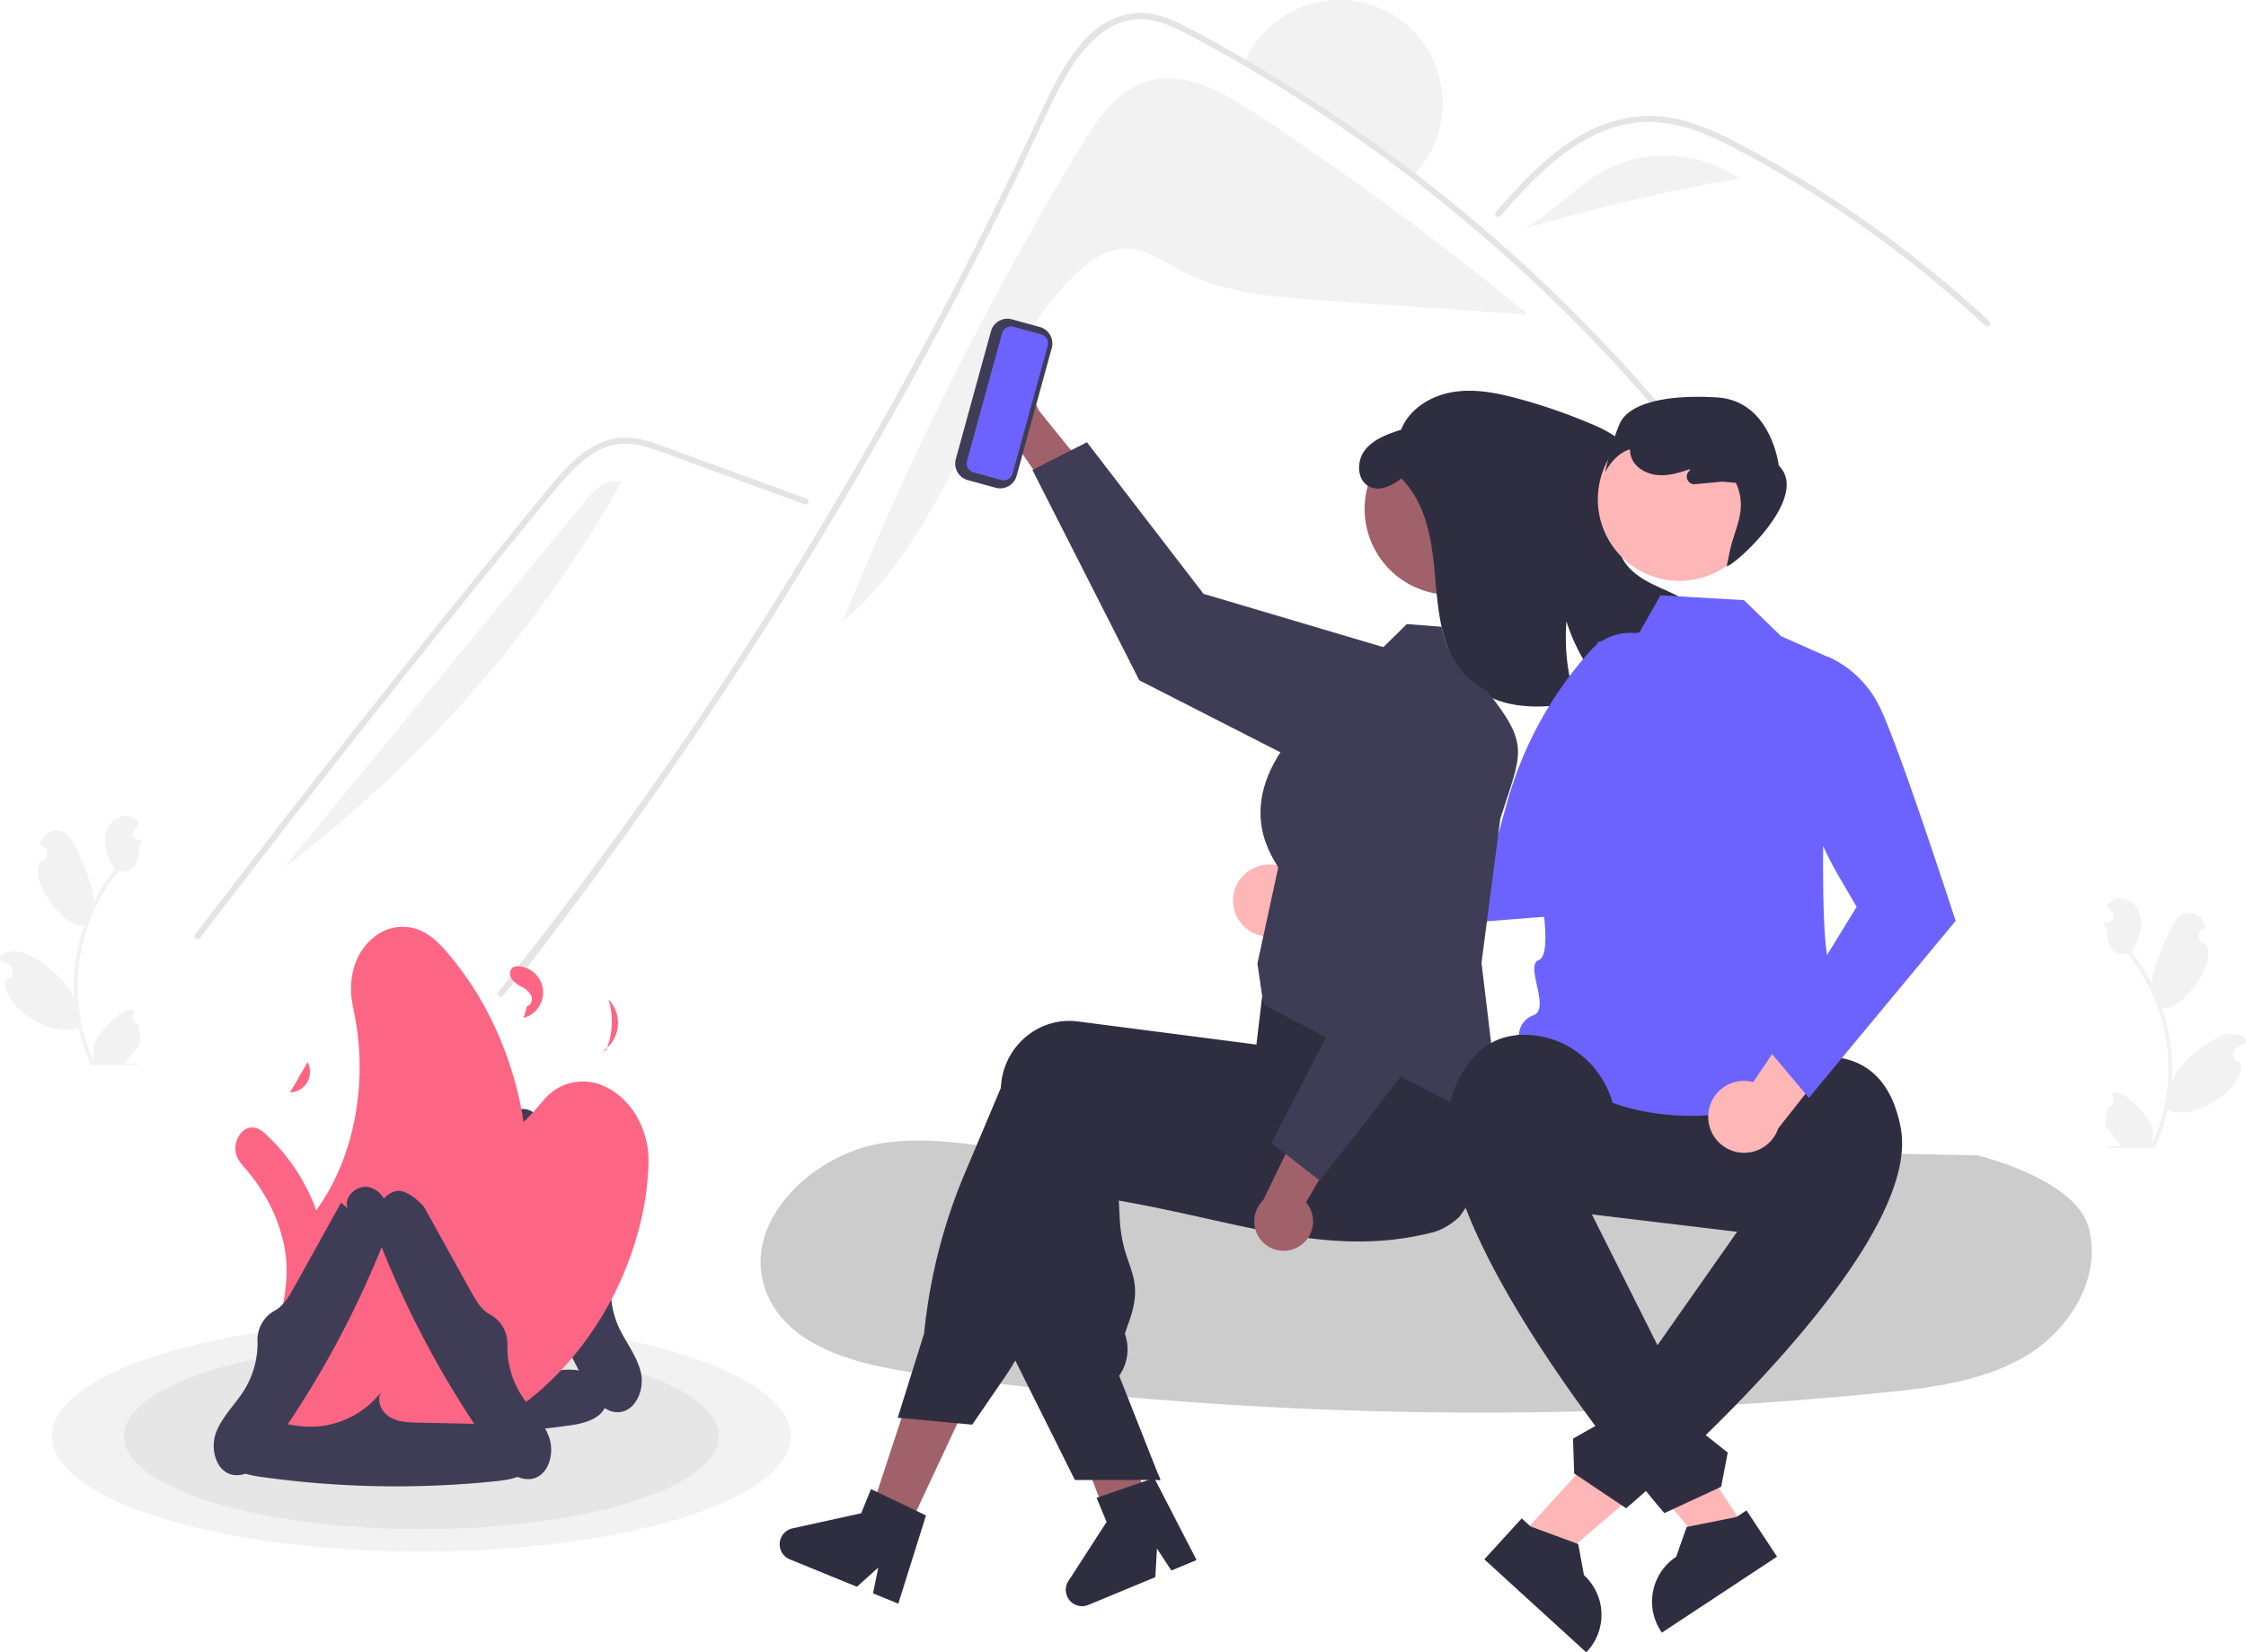 <svg xmlns="http://www.w3.org/2000/svg" data-name="Layer 1" width="842.156" height="619.617"><path d="M540.958 38.724a38.553 38.553 0 0 1-10.308 26.302 32.862 32.862 0 0 1-1.574 1.592 585.043 585.043 0 0 0-62.822-42.178c.27-.684.558-1.358.873-2.024a38.717 38.717 0 0 1 73.831 16.308ZM572.36 117.52l-.036.405q-38.197-2.63-76.386-5.27c-18.395-1.269-37.428-2.708-53.682-11.415-6.171-3.302-12.18-7.71-19.178-8.015-8.68-.387-16.254 5.685-22.209 12.017-35.197 37.492-45.389 94.817-84.877 127.748A1254.032 1254.032 0 0 1 404.917 55.51c6.333-10.48 13.844-21.67 25.6-25.087 11.217-3.266 22.695 1.502 33.021 7.618a172.09 172.09 0 0 1 6.458 4.057q23.869 15.625 46.955 32.445 28.347 20.63 55.41 42.979Z" fill="#f2f2f2"/><path d="M654.719 197.037a603.254 603.254 0 0 0-94.223-104.586q-15.26-13.411-31.42-25.833a585.043 585.043 0 0 0-62.822-42.178q-10.74-6.234-21.732-11.973c-5.693-2.959-11.756-5.666-18.322-5.244a24.379 24.379 0 0 0-12.656 4.867c-8.069 5.891-13.412 15.093-17.81 23.864-3.85 7.69-7.44 15.534-11.1 23.333a667.098 667.098 0 0 1-4.723 9.921q-8.42 17.298-17.234 34.406-11.361 22.047-23.379 43.761-25.244 45.646-53.277 89.645-41.207 64.67-88.17 125.418c-3.84 4.956-5.424 6.108-9.319 11.028-.9 1.151-2.5-.468-1.61-1.61 32.481-41.054 60.762-79.84 89.276-123.754q32.247-49.666 60.95-101.536 9.216-16.637 18.045-33.48 14.288-27.268 27.587-55.05 3.508-7.313 6.945-14.68c7.277-15.588 17.873-38.768 38.337-38.453 6.017.09 11.603 2.527 16.874 5.226 5.37 2.761 10.641 5.694 15.904 8.67q3.157 1.782 6.287 3.617 12.4 7.205 24.43 15.013 20.078 13.02 39.093 27.596 9.027 6.922 17.783 14.159a605.857 605.857 0 0 1 98.127 102.822q5.168 6.868 10.12 13.889c.845 1.196-1.125 2.33-1.961 1.142ZM562.522 81.003c1.189-1.326 2.37-2.651 3.567-3.977 9.437-10.437 19.564-20.753 32.523-26.737a47.185 47.185 0 0 1 19.77-4.582 56.417 56.417 0 0 1 20.525 4.476c3.09 1.235 6.113 2.636 9.09 4.128 3.4 1.712 6.74 3.537 10.065 5.378q9.362 5.18 18.481 10.816 18.144 11.214 35.152 24.139 8.817 6.703 17.27 13.846 7.862 6.635 15.405 13.626c1.076.992 2.682-.614 1.606-1.606a364.815 364.815 0 0 0-4.006-3.674q-5.681-5.135-11.544-10.073-10.69-9.021-21.935-17.345-17.485-12.952-36.174-24.147-9.339-5.59-18.935-10.71a164.213 164.213 0 0 0-5.863-2.992 93.456 93.456 0 0 0-13.936-5.673 49.578 49.578 0 0 0-21.05-2.067 54.801 54.801 0 0 0-19.42 6.718c-12.724 7.112-22.593 18.11-32.197 28.842-.97 1.091.628 2.704 1.606 1.614Z" fill="#e4e4e4"/><path d="m301.8 189.16-30.492-11.152-15.139-5.537a154.815 154.815 0 0 0-14.946-5.148 23.58 23.58 0 0 0-13.528.173 31.18 31.18 0 0 0-10.552 6.54 85.63 85.63 0 0 0-8.654 9.243c-3.296 3.961-6.543 7.964-9.805 11.953q-20.194 24.696-40.124 49.607-19.93 24.91-39.592 50.033-19.711 25.183-39.151 50.577-2.381 3.111-4.759 6.225c-.875 1.147-2.85.016-1.962-1.147q19.583-25.65 39.44-51.089 19.905-25.5 40.085-50.784 20.18-25.283 40.632-50.347 5.095-6.245 10.208-12.475c2.874-3.504 5.717-7.046 8.87-10.307 5.788-5.986 13.02-11.276 21.675-11.42 5.09-.084 10.015 1.531 14.743 3.242 5.098 1.844 10.183 3.723 15.274 5.585l30.705 11.23 7.676 2.807c1.362.499.774 2.695-.604 2.192Z" fill="#e4e4e4"/><path d="M602.625 63.423c15.495-7.964 35.339-6.404 49.577 3.545a707.121 707.121 0 0 0-80.449 18.777c10.974-6.432 19.559-16.508 30.872-22.322ZM652.355 66.94l2.983 2.425a44.139 44.139 0 0 0-3.136-2.397l.153-.027ZM218.292 189.272c3.001-3.654 6.246-7.48 10.736-8.963l4.191.165a475.436 475.436 0 0 1-126.632 144.77l111.705-135.972Z" fill="#f2f2f2"/><path d="M574.5 200.83a32.217 32.217 0 0 1-40.61 20.63q-1.38-.45-2.7-1.02a32.202 32.202 0 0 1-17.93-39.58 31.88 31.88 0 0 1 3.22-6.94 32.206 32.206 0 0 1 58.02 26.91Z" fill="#a0616a"/><path d="M513.465 182.474c4.465 2.199 9.52-.989 13.427-4.159l-1.398 1.183c6.778 6.73 9.88 16.347 11.347 25.796 1.468 9.44 1.544 19.079 3.419 28.456 1.876 9.367 5.872 18.8 13.456 24.603 10.161 7.773 24.29 7.426 36.88 5.205.167-.032.324-.056.492-.089a76.722 76.722 0 0 1-3.729-30.455 69.759 69.759 0 0 0 16.464 27.62 160.14 160.14 0 0 0 24.408-8.61c5.106-2.287 10.61-5.43 12.076-10.83 1.47-5.36-1.756-11.03-6.111-14.469-4.355-3.439-9.725-5.264-14.702-7.733-4.968-2.458-9.874-5.94-11.82-11.14-4.489-11.96 8.788-25.497 3.789-37.261-2.465-5.785-8.617-8.981-14.404-11.456a213.117 213.117 0 0 0-27.175-9.48c-8.13-2.234-16.626-3.993-24.946-2.668-8.32 1.324-16.508 6.292-19.578 14.148-5.005 1.635-10.32 3.48-13.563 7.645-3.243 4.155-3.06 11.368 1.668 13.694Z" fill="#2f2e41"/><path d="M332.11 428.491c27.003-3.642 53.888 6.152 81.077 7.922 27.055 1.76 54.423-5.048 77.93-18.52 16.62-9.524 37.032-8.107 52.899 2.626q.599.405 1.213.782c13.104 8.02 29.286 8.563 44.646 8.876l151.585 3.085s36.36 8.618 41.6 26.778c5.241 18.16-6.37 37.817-22.418 47.803-16.049 9.986-35.517 12.458-54.324 14.343a1514.748 1514.748 0 0 1-363.239-7.431c-22.308-3.163-48.474-9.91-56.077-31.12-9.196-25.647 18.107-51.502 45.109-55.144Z" fill="#ccc"/><path d="m672.566 464.462-95.197-11.417a33.723 33.723 0 0 1 8.031-66.967l95.197 11.418a33.723 33.723 0 0 1-8.031 66.966Z" fill="#2f2e41"/><path d="m653.901 225.054 13.953 13.534 17.836 7.912s-5.26 108.605.811 116.33-.173 7.166.139 16.293 1.477 27.9 1.477 27.9c-49.519 19.064-89.74 14.91-118.525-17.799a8.089 8.089 0 0 1 5.47-8.54c6.382-2.464-3.369-18.71 1.834-20.606s.89-24.28.89-24.28l9.919-44.434-2.713-7.619 14-42.945 15.803-3.713 7.794-13.845Z" fill="#6c63ff"/><path d="M467.345 327.256a13.406 13.406 0 0 1 20.2 3.82l46.903-8.356-9.794 22.738-43.039 4.448a13.48 13.48 0 0 1-14.27-22.65Z" fill="#ffb6b6"/><path d="m497.842 350.16 85.96-6.757.172-.325c.197-.372 11.96-22.653 22.392-43.507a1200.83 1200.83 0 0 0 4.678-9.447q.97-1.98 1.89-3.887c4.142-8.576 7.442-15.826 8.731-19.634a39.57 39.57 0 0 0-.065-26.32l-.087-.205-.193-.112a20.08 20.08 0 0 0-24.812 3.89 142.237 142.237 0 0 0-31.448 57.17l-3.349 12.084-61.501 13.775Z" fill="#6c63ff"/><path fill="#a0616a" d="m339.287 575.857-13.614-6.511 18.701-56.905 20.093 9.61-25.18 53.806zM430.558 566.683c-.99.62-1.98 1.23-2.98 1.84a366.388 366.388 0 0 1-9.05 5.36v.03l-.06.01-.02.01-1.54.38-2.21-5.84-1.02-2.69-1.44-3.81-2.64-6.97-13.9-36.7 21.61-5.33.81 3.31h.01l.4 1.64 7.55 30.62 1.54 6.26.05.19.93 3.74.8 3.24.89 3.62Z"/><path d="M559.47 437.8c-1.37 2.2-2.77 4.39-4.18 6.56q-3.93 6.06-8.07 11.94c0 .01-.01.01-.02.02a28.234 28.234 0 0 1-5.3 3.87c-.08.06-.17.1-.25.15a19.54 19.54 0 0 1-4.46 1.79l-1.69.42c-2.02.48-4.02.89-6.01 1.25-3.54.63-7.04 1.08-10.52 1.36-.28.03-.56.05-.84.07-14.31 1.05-28.24-.64-42.78-3.41-7.18-1.36-14.51-2.99-22.1-4.68-2.48-.56-4.97-1.11-7.49-1.66-.19-.04-.39-.09-.59-.13-3.6-.79-7.26-1.57-11.01-2.34-4.72-.97-9.59-1.91-14.65-2.8l.36 7.13a53.663 53.663 0 0 0 3.38 16.03c2.16 6.32 3.87 11.32.26 21.73l-1.74 5.04a17.213 17.213 0 0 1-1.77 15.23l-.35.53 14.51 36.71.94 2.38h-7.43l-9.14.01h-15.49l-22.35-44.84-1.07-2.14v-.11l2.31-86.17c.03-.76.09-1.53.19-2.29a26.198 26.198 0 0 1 9.97-17.64 25.23 25.23 0 0 1 18.79-5.14l7.65.99 15.63 2.02 11.01 1.43.22.03 32.47 4.2 2.33-9.5.43-.16 13.67-5.01 47.28-17.33.12-.04 3.11-1.14.37.6c.11.18.22.36.32.54a92.68 92.68 0 0 1 7.47 17.34 272.213 272.213 0 0 1 7.85 29.97q.135.66.24 1.2l.03.11c.03.17.05.28.06.31 1.09 4.54.33 10.08-1.67 15.57Z" fill="#2f2e41"/><path d="M561.466 406.045c-.15-.64-.34-1.29-.54-1.92a136.814 136.814 0 0 0-5.54-14.02c-2.36-5.2-5.19-10.77-8.56-16.8q-2.445-4.38-5.26-9.11-1.41-2.37-2.93-4.83a2.543 2.543 0 0 0-.13-.22l-.29-.48-46.78 6.26-17.42 2.33-1.04 8.68-.25 2.15c-.01 0-.01 0 0 .01l-.7 5.86v.01l-.93 7.74-.08-.01-25.85-3.35-26.64-3.45-14.31-1.85a25.214 25.214 0 0 0-18.79 5.14 26.211 26.211 0 0 0-9.97 17.64c-.09.7-.15 1.42-.18 2.13l-13.5 31.99a206.396 206.396 0 0 0-15.26 60.04l-9.9 31.65 1.41.13 20.98 1.95 5.54.52 12.2-17.81a94.04 94.04 0 0 0 3.94-6.26 95.073 95.073 0 0 0 5.39-10.84l26.39-62.8q3.06.525 6.06 1 13.875 2.25 26.64 3.67c27.67 3.09 51.63 3.33 72.96.71q8.985-1.095 17.37-2.88 3.075-.645 6.07-1.39c.47-.11.93-.22 1.39-.34a25.52 25.52 0 0 0 17.85-16.68 26.038 26.038 0 0 0 .66-14.57ZM343.636 566.565l-14.73-7.06-2.31-1.11-3.69 9.06-25.76 5.67a6.112 6.112 0 0 0-1 11.63l25.17 10.27 7.99-7.19-1.96 9.65 9.48 3.87 10.39-33.07ZM434.16 552.611l.94 2.38h-.94v-2.38zM429.03 555.5l-15.434 5.347-2.423.837 3.753 9.034-14.315 22.154a6.112 6.112 0 0 0 7.473 8.968l25.111-10.413.619-10.73 5.397 8.235 9.46-3.92-15.887-30.81Z" fill="#2f2e41"/><path d="M368.056 158.554a10.962 10.962 0 0 0 13.849 9.526l22.162 32.037 7.558-18.78-22.204-27.544a11.022 11.022 0 0 0-21.365 4.76Z" fill="#a0616a"/><path d="m387.11 176.228 20.447-10.39 43.704 56.844 78.687 23.332a27.638 27.638 0 0 1 16.76 39.06 27.667 27.667 0 0 1-37.18 12.054l-82.34-42.021Z" fill="#3f3d56"/><path d="M557.504 259.028c-8.01-4.114-14.217-11.22-17-24l-13-1-43.081 42.207c-22.436 27.429-6.133 46.344-5.157 49.157L471.48 361.3l1.745 12.017.872 3.57 88.896 46.45-7.488-62.309 7.057-54.07c8.019-24.984 11.277-27.39-5.057-47.93Z" fill="#3f3d56"/><path d="M486.967 467.472a10.962 10.962 0 0 0 2.737-16.585l19.582-33.676-20.212 1.14-15.496 31.804a11.022 11.022 0 0 0 13.389 17.317Z" fill="#a0616a"/><path d="m494.868 442.713-18.094-14.094 32.88-63.718-12.32-81.144a27.638 27.638 0 0 1 28.234-31.77 27.667 27.667 0 0 1 26.712 28.532l-3.044 92.393Z" fill="#3f3d56"/><path fill="#ffb6b6" d="m570.068 576.009 11.854 10.816 47.362-40.575-17.496-15.964-41.72 45.723z"/><path d="m570.576 569.38 3.337 3.044 17.86 6.59 2.148 11.667h.001a20.14 20.14 0 0 1 1.302 28.453l-.442.483-38.222-34.876ZM659.87 449.776l-10.233-19.756c.855-20.005 18.207-35.635 38.13-33.64 11.096 1.11 21.28 7.716 24.897 26.363C721.965 470.693 609.74 565.6 609.74 565.6l-19.49-13.067-.437-13.057 11.426-6.472.422-11.106 10.84-4.658Z" fill="#2f2e41"/><circle cx="808.632" cy="327.431" r="30.591" transform="rotate(-84.509 642.013 355.809)" fill="#ffb6b6"/><path d="M607.422 158.696c3.205-7.045 16.156-10.9 36.433-9.66 20.277 1.241 23.112 25.55 23.112 25.55 12.44 12.24-18.274 38.858-19.522 37.673l1.136-5.447c1.881-9.021 6.835-15.725 2.318-25.75l-5.22-.441-10.072.95a2.874 2.874 0 0 1-1.955-5.19l.099-.07-.192-.37c-3.637 1.263-7.37 2.4-11.2 2.258-4.31-.16-8.83-2.316-10.52-6.283a8.818 8.818 0 0 1-.664-3.434c-6 1.753-9.327 8.622-9.327 8.622s2.37-11.364 5.574-18.408Z" fill="#2f2e41"/><path fill="#ffb6b6" d="m654.339 573.009-13.394 8.838-40.463-47.458 19.769-13.043 34.088 51.663z"/><path d="m666.322 583.739-43.188 28.496-.36-.546a20.14 20.14 0 0 1 5.717-27.902l3.94-11.19 18.669-3.728 3.77-2.487ZM593.12 447.86l12.666-20.59c2.271-19.894-12.434-38.036-32.425-39.17-11.133-.63-22.22 4.309-28.699 22.164-16.657 45.915 79.414 157.145 79.414 157.145l21.288-9.871 2.465-12.83-10.278-8.173 1.313-11.036-9.982-6.29Z" fill="#2f2e41"/><path d="M640.566 417.605a13.406 13.406 0 0 1 16.812-11.83l26.685-39.467 9.488 22.867-26.795 33.973a13.48 13.48 0 0 1-26.19-5.543Z" fill="#ffb6b6"/><path d="m678.244 411.686 55.043-66.372-.113-.349c-.13-.4-7.918-24.361-15.609-46.375-1.184-3.39-2.366-6.734-3.518-9.938q-.745-2.075-1.471-4.064c-3.266-8.946-6.168-16.364-8.001-19.943a39.57 39.57 0 0 0-18.925-18.29l-.208-.081-.216.06a20.08 20.08 0 0 0-14.496 20.51 142.237 142.237 0 0 0 19.1 62.39l6.335 10.821-32.968 53.715Z" fill="#6c63ff"/><ellipse cx="158.004" cy="538.528" rx="138.5" ry="43.308" fill="#f2f2f2"/><ellipse cx="158.004" cy="538.528" rx="111.56" ry="34.884" fill="#e6e6e6"/><path d="M216.326 513.808c-6.482-.875-12.936 1.476-19.463 1.901a33.759 33.759 0 0 1-28.571-13.055c1.975 3.114.02 7.502-3.126 9.427s-7.03 2.056-10.718 2.131l-36.388.74.687 3.14c-3.016-3.39-9.415-1.07-10.674 3.289s1.53 9.078 5.382 11.475c3.853 2.397 8.526 2.99 13.04 3.443a363.622 363.622 0 0 0 87.198-1.784c5.355-.759 11.636-2.379 13.461-7.47 2.208-6.157-4.346-12.363-10.828-13.237Z" fill="#3f3d56"/><path d="M240.33 514.836c-1.422-6.384-5.861-11.626-8.517-17.603a33.759 33.759 0 0 1 2.365-31.324c-2.238 2.931-7.032 2.614-9.927.329s-4.36-5.885-5.706-9.32l-13.283-33.885-2.708 1.731c2.137-4.002-2.252-9.205-6.778-8.877s-7.988 4.575-8.905 9.02.144 9.033 1.28 13.426a363.621 363.621 0 0 0 31.838 81.196c2.565 4.762 6.258 10.095 11.666 10.046 6.54-.058 10.097-8.355 8.675-14.739Z" fill="#3f3d56"/><path d="M237.215 416.27c-3.462-4.802-8.394-8.737-14.221-10.169a18.667 18.667 0 0 0-16.129 3.518 22.716 22.716 0 0 0-3.43 3.374 102.252 102.252 0 0 1-7.111 7.79 133.002 133.002 0 0 0-13.71-41.6 118.672 118.672 0 0 0-12.449-18.971c-3.917-4.87-8.165-10.02-14.352-11.94a16.834 16.834 0 0 0-14.029 1.994 22.413 22.413 0 0 0-9.051 12.572 28.409 28.409 0 0 0-1.106 9.022c.132 3.814 1.154 7.49 1.79 11.235a102.524 102.524 0 0 1 1.114 25.003c-1.174 15.296-5.785 30.614-14.335 43.434q-.783 1.174-1.613 2.316a73.173 73.173 0 0 0-14.852-24.426q-1.718-1.867-3.571-3.602a11.585 11.585 0 0 0-3.582-2.614c-5.12-1.982-8.798 3.82-8.285 8.325.372 3.268 2.51 5.24 4.523 7.633a66.462 66.462 0 0 1 6.114 8.593 60.778 60.778 0 0 1 7.727 19.898c1.453 7.679.777 15.355-.875 22.942-3.042 13.965-8.383 28.88-3.063 43.028 2.146 5.705 6.069 10.64 11.766 13.077a16.885 16.885 0 0 0 15.083-.56 14.898 14.898 0 0 0 1.683-1.144 7.778 7.778 0 0 0 .494.808c.62.866 1.607.764 2.57.801q1.548.06 3.096.066a90.13 90.13 0 0 0 11.93-.752 95.109 95.109 0 0 0 23.143-6.022 107.533 107.533 0 0 0 40.265-28.668 123.186 123.186 0 0 0 25.923-47.298 107.016 107.016 0 0 0 4.494-28.044 33.05 33.05 0 0 0-5.951-19.618Z" fill="#fd6584"/><path d="M94.938 533.077c6.481-.875 12.935 1.476 19.462 1.901a33.759 33.759 0 0 0 28.572-13.055c-1.976 3.114-.02 7.502 3.126 9.427s7.03 2.056 10.717 2.131l36.388.74-.687 3.14c3.016-3.39 9.416-1.07 10.674 3.289s-1.53 9.078-5.382 11.475-8.526 2.99-13.04 3.443a363.621 363.621 0 0 1-87.197-1.784c-5.355-.759-11.637-2.379-13.462-7.47-2.207-6.157 4.347-12.363 10.829-13.237Z" fill="#3f3d56"/><path d="M205.848 538.831c-2.254-6.14-7.348-10.748-10.772-16.32a33.497 33.497 0 0 1-4.82-18.183 12.451 12.451 0 0 0-6.469-11.365q-.157-.084-.31-.174c-3.17-1.882-5.1-5.256-6.89-8.481l-17.651-31.829s-5.906-6.751-10.349-5.827c-4.442.923-7.312 5.592-7.632 10.118s1.338 8.936 3.047 13.14a363.569 363.569 0 0 0 44.947 79.865 12.06 12.06 0 0 0 6.82 4.615c9.007 2.135 12.696-8.432 10.08-15.559Z" fill="#3f3d56"/><path d="M80.958 537.35c2.255-6.14 7.348-10.75 10.772-16.322a33.497 33.497 0 0 0 4.82-18.182 12.451 12.451 0 0 1 6.47-11.365q.156-.084.308-.174c3.172-1.882 5.102-5.256 6.89-8.481l17.652-31.83 2.456 2.075c-1.59-4.25 3.45-8.825 7.893-7.902s7.313 5.593 7.633 10.119-1.339 8.935-3.047 13.139a363.57 363.57 0 0 1-44.948 79.865 12.06 12.06 0 0 1-6.82 4.616c-9.007 2.135-12.696-8.433-10.079-15.559Z" fill="#3f3d56"/><path d="m108.643 409.895.165-.25a7.725 7.725 0 0 0 6.523-11.383ZM194.6 362.35a3.698 3.698 0 0 0-2.093.308c-1.45.792-1.565 2.966-.69 4.367a10.196 10.196 0 0 0 3.834 3.053 7.708 7.708 0 0 1 3.551 3.323c.64 1.523-.04 3.687-1.665 3.983l-1.197 4.313a9.863 9.863 0 0 0-1.74-19.347ZM228.144 374.73a27.689 27.689 0 0 1-.523 18.198 12.732 12.732 0 0 0 .523-18.198ZM227.345 393.686c.103-.248.18-.507.276-.758a12.417 12.417 0 0 1-2.03 1.566Z" fill="#fd6584"/><path d="m358.387 172.151 13.171-47.918a6.42 6.42 0 0 1 7.884-4.484l10.443 2.871a6.42 6.42 0 0 1 4.484 7.883l-13.172 47.919a6.42 6.42 0 0 1-7.883 4.483l-10.443-2.87a6.42 6.42 0 0 1-4.484-7.884Z" fill="#3f3d56"/><path d="M379.992 122.53a3.46 3.46 0 0 0-4.248 2.416l-13.172 47.918a3.46 3.46 0 0 0 2.416 4.248l10.444 2.87a3.46 3.46 0 0 0 4.248-2.416l13.172-47.918a3.46 3.46 0 0 0-2.417-4.248Z" fill="#6c63ff"/><path d="M51.843 384.047a2.168 2.168 0 0 1-1.57-3.758l.148-.59-.06-.142c-1.995-4.76-14.732 8.508-15.283 12.981a17.225 17.225 0 0 0 .302 5.924 69.058 69.058 0 0 1-6.282-28.682 66.654 66.654 0 0 1 .414-7.435q.342-3.036.95-6.03a69.858 69.858 0 0 1 13.854-29.607c3.942.22 7.398-.38 7.732-8.022.059-1.36 1.067-2.536 1.29-3.875-.377.05-.76.08-1.136.105l-.358.018-.044.002a2.148 2.148 0 0 1-1.764-3.5l.487-.6c.247-.308.5-.61.747-.919a1.07 1.07 0 0 0 .08-.092c.284-.352.568-.697.852-1.05a6.212 6.212 0 0 0-2.036-1.968c-2.845-1.666-6.77-.512-8.825 2.061-2.06 2.574-2.45 6.183-1.734 9.398a24.893 24.893 0 0 0 3.444 7.677c-.155.197-.315.389-.47.586a70.31 70.31 0 0 0-7.338 11.626c.583-4.554-6.546-20.998-9.302-24.482a6 6 0 0 0-10.686 2.946l-.016.154q.614.347 1.202.736a2.94 2.94 0 0 1-1.185 5.352l-.06.009c-5.482 7.826 12.09 28.195 16.488 23.622a71.764 71.764 0 0 0-3.863 18.179 68.066 68.066 0 0 0 .05 10.99l-.02-.13c-.976-7.962-17.742-19.802-22.637-18.816-2.82.569-5.598.44-5.17 3.284l.02.136a19.758 19.758 0 0 1 2.216 1.068q.614.347 1.203.736a2.941 2.941 0 0 1-1.186 5.352l-.06.009-.124.018c-2.495 8.585 16.008 22.44 27.257 18.031h.006a71.743 71.743 0 0 0 4.82 14.07h17.216c.062-.191.117-.389.173-.58a19.56 19.56 0 0 1-4.764-.284c1.277-1.567 2.555-3.147 3.832-4.715a1.07 1.07 0 0 0 .08-.092c.648-.802 1.302-1.598 1.95-2.4v-.002a28.653 28.653 0 0 0-.839-7.299Zm-19.715-38.783.01-.012-.01.024Zm-3.813 34.377-.148-.333c.006-.24.006-.481 0-.728 0-.068-.013-.136-.013-.204.056.426.105.852.167 1.278ZM790.312 415.047a28.653 28.653 0 0 0-.84 7.3c.649.803 1.303 1.599 1.95 2.4a1.07 1.07 0 0 0 .08.093c1.278 1.568 2.556 3.148 3.833 4.715a19.56 19.56 0 0 1-4.764.284c.056.191.111.389.173.58h17.216a71.743 71.743 0 0 0 4.82-14.07h.006c11.249 4.409 29.751-9.446 27.256-18.03l-.123-.02-.06-.008a2.941 2.941 0 0 1-1.186-5.352q.588-.39 1.203-.736a19.758 19.758 0 0 1 2.215-1.068l.021-.136c.428-2.845-2.35-2.715-5.17-3.284-4.896-.986-21.66 10.854-22.638 18.817l-.019.13a68.066 68.066 0 0 0 .05-10.991 71.764 71.764 0 0 0-3.863-18.18c4.398 4.574 21.97-15.795 16.488-23.621l-.06-.01a2.94 2.94 0 0 1-1.185-5.351q.587-.389 1.202-.736l-.016-.154a6 6 0 0 0-10.686-2.946c-2.757 3.484-9.885 19.928-9.302 24.482a70.31 70.31 0 0 0-7.339-11.626c-.154-.197-.315-.389-.469-.586a24.893 24.893 0 0 0 3.444-7.677c.715-3.215.327-6.825-1.734-9.398-2.055-2.573-5.98-3.727-8.825-2.06a6.212 6.212 0 0 0-2.036 1.968c.284.352.568.697.851 1.049a1.07 1.07 0 0 0 .08.092c.247.309.5.611.747.92l.488.6a2.148 2.148 0 0 1-1.764 3.5l-.044-.003-.358-.018a17.625 17.625 0 0 1-1.136-.105c.223 1.339 1.23 2.516 1.29 3.875.334 7.642 3.79 8.242 7.732 8.022a69.858 69.858 0 0 1 13.854 29.608q.61 2.99.95 6.029a66.654 66.654 0 0 1 .413 7.435 69.058 69.058 0 0 1-6.282 28.682 17.225 17.225 0 0 0 .303-5.924c-.55-4.473-13.288-17.74-15.284-12.981l-.059.141.149.591a2.168 2.168 0 0 1-1.572 3.758Zm19.716-38.77-.01-.025.01.012Zm3.807 34.377c.062-.426.111-.852.167-1.278 0 .068-.013.136-.013.204-.006.247-.006.488 0 .728l-.148.333Z" fill="#f2f2f2"/></svg>